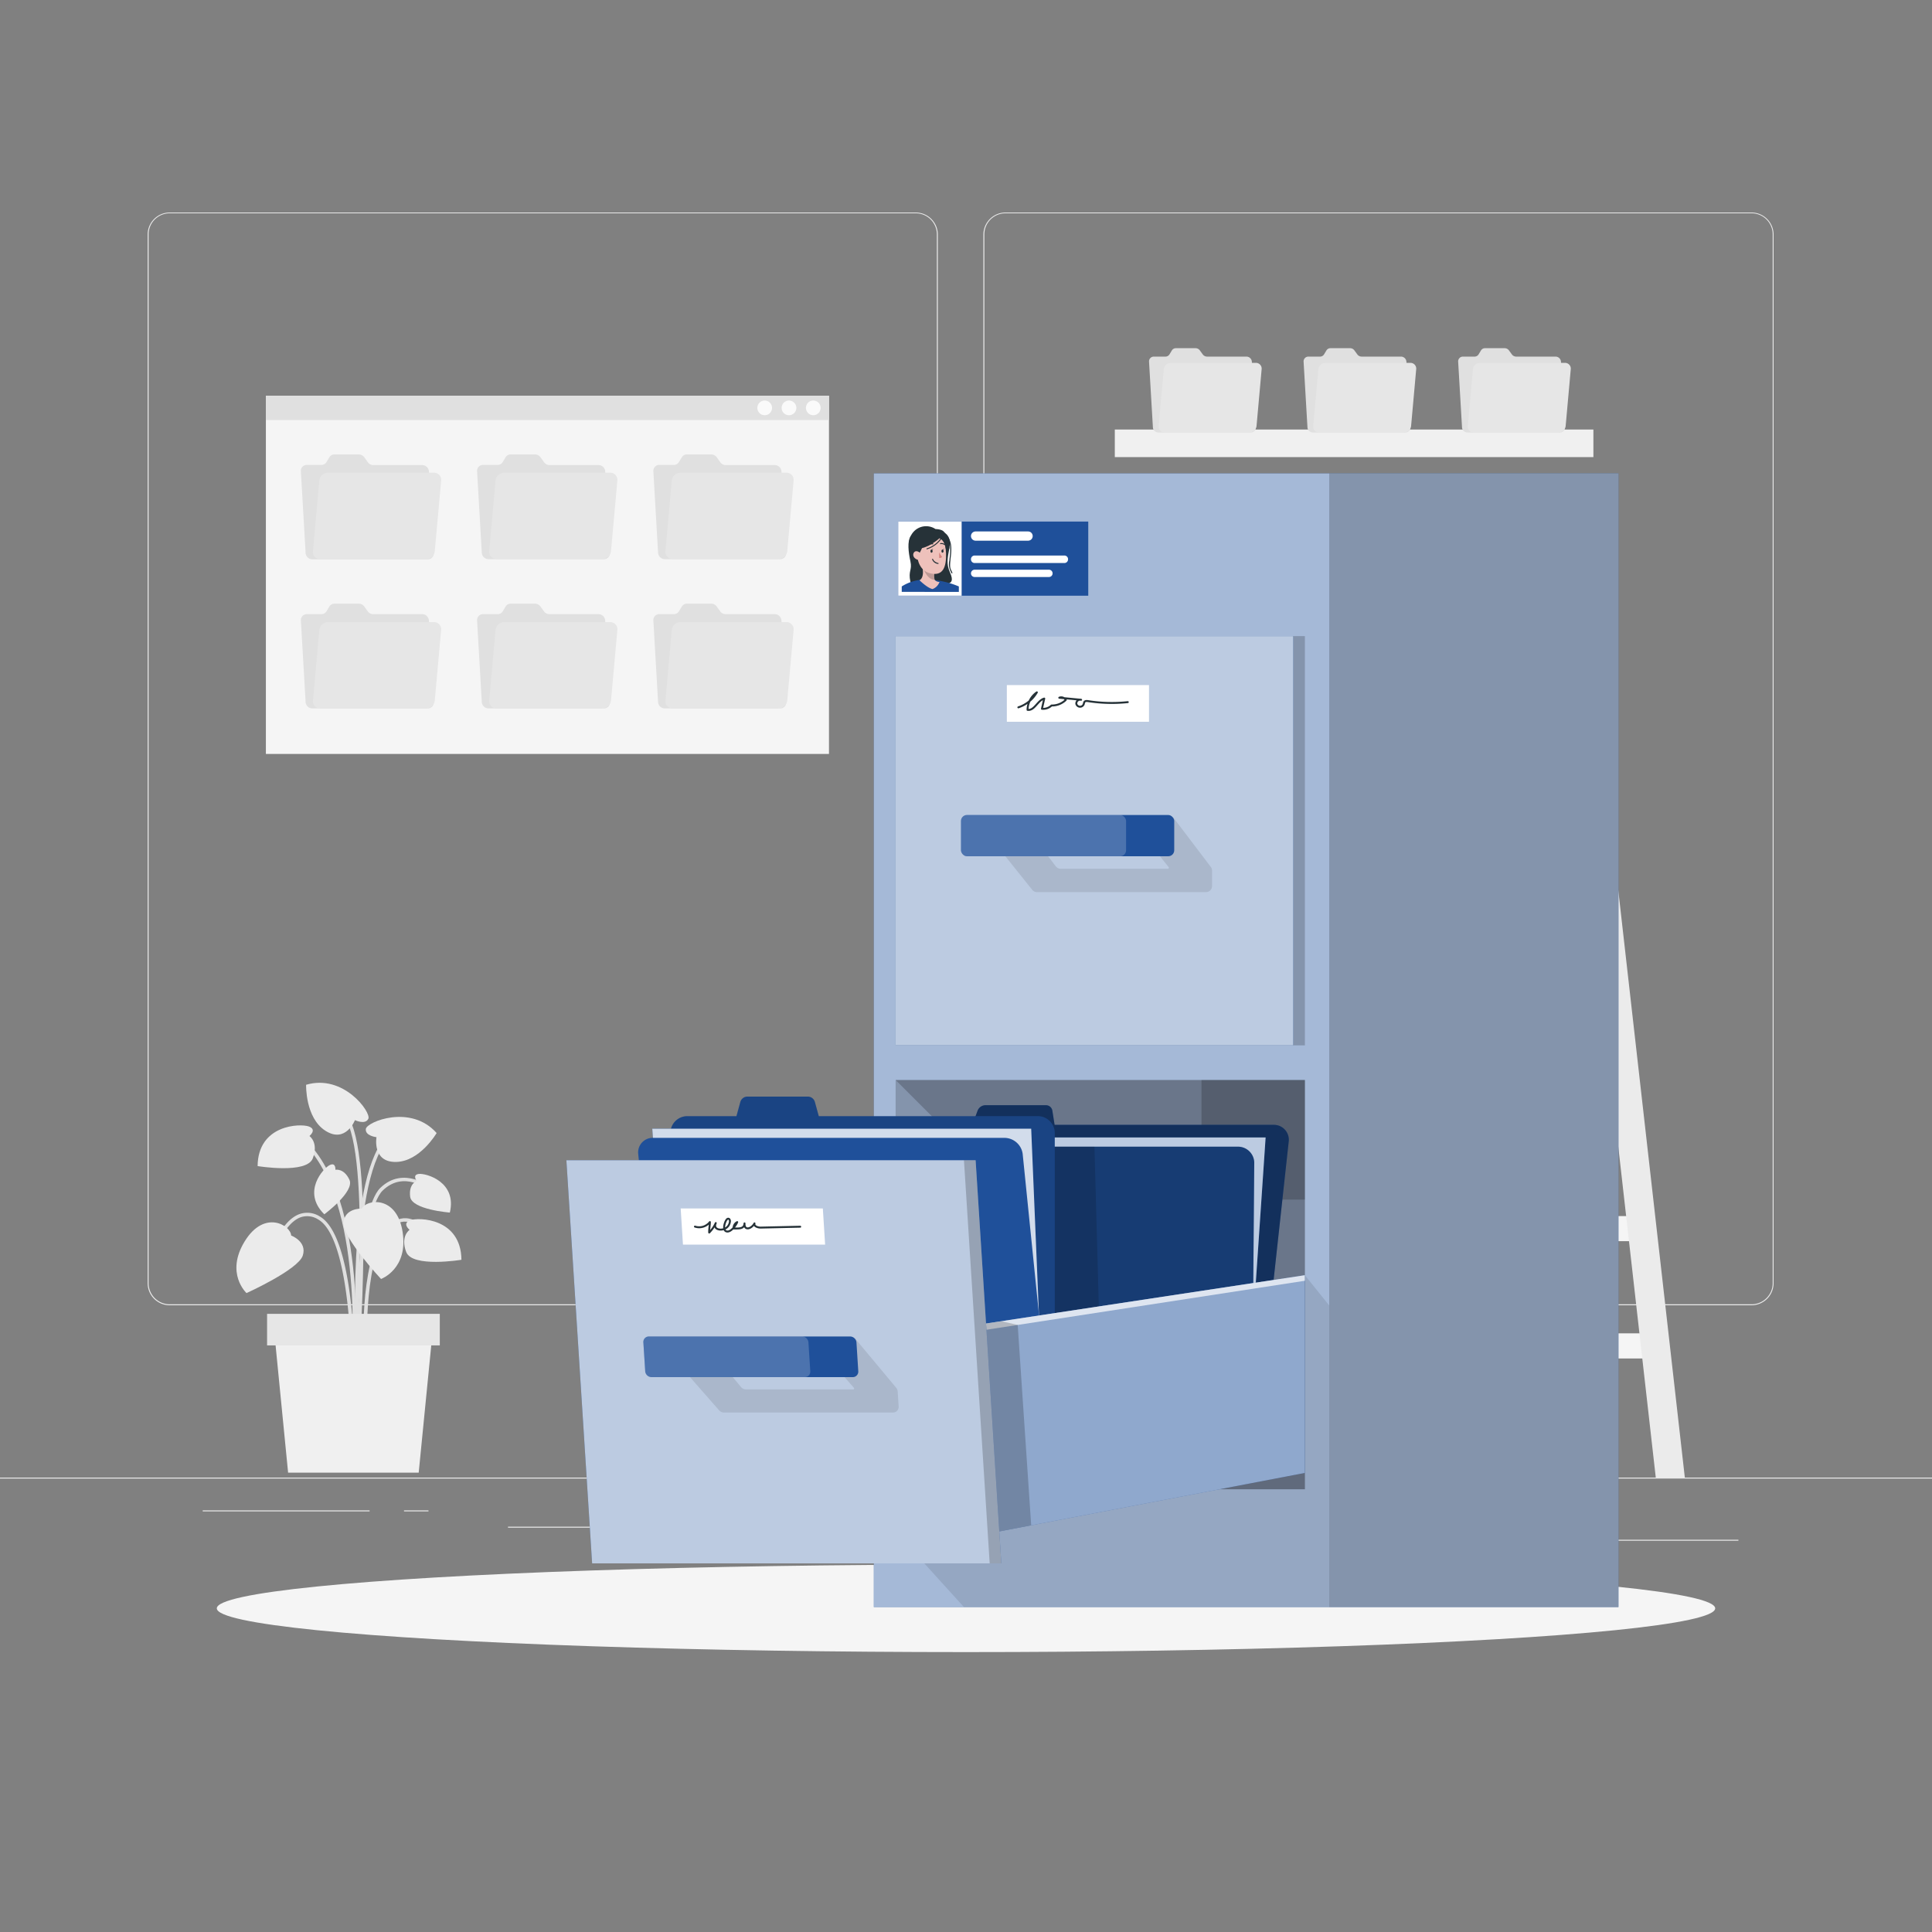 <svg xmlns="http://www.w3.org/2000/svg" viewBox="0 0 500 500"><rect x="0" y="0" width="500" height="500" fill="#808080" stroke="none"/><g id="freepik--background-complete--inject-74"><rect y="382.4" width="500" height="0.25" style="fill:#ebebeb"></rect><rect x="416.78" y="398.49" width="33.12" height="0.25" style="fill:#ebebeb"></rect><rect x="322.53" y="401.21" width="8.69" height="0.25" style="fill:#ebebeb"></rect><rect x="396.59" y="389.21" width="19.19" height="0.25" style="fill:#ebebeb"></rect><rect x="52.46" y="390.89" width="43.19" height="0.25" style="fill:#ebebeb"></rect><rect x="104.56" y="390.89" width="6.33" height="0.25" style="fill:#ebebeb"></rect><rect x="131.47" y="395.11" width="93.68" height="0.25" style="fill:#ebebeb"></rect><path d="M237,337.8H43.91a5.71,5.71,0,0,1-5.7-5.71V60.66A5.71,5.71,0,0,1,43.91,55H237a5.71,5.71,0,0,1,5.71,5.71V332.09A5.71,5.71,0,0,1,237,337.8ZM43.91,55.2a5.46,5.46,0,0,0-5.45,5.46V332.09a5.46,5.46,0,0,0,5.45,5.46H237a5.47,5.47,0,0,0,5.46-5.46V60.66A5.47,5.47,0,0,0,237,55.2Z" style="fill:#ebebeb"></path><path d="M453.31,337.8H260.21a5.72,5.72,0,0,1-5.71-5.71V60.66A5.72,5.72,0,0,1,260.21,55h193.1A5.71,5.71,0,0,1,459,60.66V332.09A5.71,5.71,0,0,1,453.31,337.8ZM260.21,55.2a5.47,5.47,0,0,0-5.46,5.46V332.09a5.47,5.47,0,0,0,5.46,5.46h193.1a5.47,5.47,0,0,0,5.46-5.46V60.66a5.47,5.47,0,0,0-5.46-5.46Z" style="fill:#ebebeb"></path><polygon points="359.66 169.43 407.69 169.43 406.95 162.94 358.92 162.94 359.66 169.43" style="fill:#f5f5f5"></polygon><polygon points="363.1 199.79 411.13 199.79 410.39 193.3 362.36 193.3 363.1 199.79" style="fill:#f5f5f5"></polygon><polygon points="366.54 230.15 414.57 230.15 413.83 223.65 365.8 223.65 366.54 230.15" style="fill:#f5f5f5"></polygon><polygon points="369.97 260.5 418.01 260.5 417.27 254.01 369.24 254.01 369.97 260.5" style="fill:#f5f5f5"></polygon><polygon points="373.41 290.86 421.44 290.86 420.71 284.36 372.68 284.36 373.41 290.86" style="fill:#f5f5f5"></polygon><polygon points="376.85 321.21 424.88 321.21 424.15 314.72 376.12 314.72 376.85 321.21" style="fill:#f5f5f5"></polygon><polygon points="380.29 351.57 428.32 351.57 427.59 345.07 379.56 345.07 380.29 351.57" style="fill:#f5f5f5"></polygon><polygon points="428.52 382.45 436.04 382.45 409.7 150.02 402.18 150.02 428.52 382.45" style="fill:#ebebeb"></polygon><polygon points="379.57 382.45 387.1 382.45 360.76 150.02 353.24 150.02 379.57 382.45" style="fill:#ebebeb"></polygon><rect x="288.5" y="111.15" width="123.86" height="7.14" transform="translate(700.87 229.45) rotate(180)" style="fill:#f0f0f0"></rect><path d="M311.26,91.7l-.73-1a1.38,1.38,0,0,0-1.12-.59h-5.08a1.22,1.22,0,0,0-1.06.59l-.6,1a1.23,1.23,0,0,1-1.06.59h-3a1.23,1.23,0,0,0-1.24,1.32l1,17a1.41,1.41,0,0,0,1.38,1.32h24a1.22,1.22,0,0,0,1.23-1.32l-1-17a1.41,1.41,0,0,0-1.38-1.32H312.38A1.38,1.38,0,0,1,311.26,91.7Z" style="fill:#e0e0e0"></path><path d="M325,93.91H303a1.85,1.85,0,0,0-1.81,1.65l-1.33,14.7a1.49,1.49,0,0,0,1.52,1.65h22a1.85,1.85,0,0,0,1.81-1.65l1.32-14.7A1.48,1.48,0,0,0,325,93.91Z" style="fill:#e6e6e6"></path><path d="M351.26,91.7l-.73-1a1.38,1.38,0,0,0-1.12-.59h-5.08a1.22,1.22,0,0,0-1.06.59l-.6,1a1.23,1.23,0,0,1-1.06.59h-3a1.23,1.23,0,0,0-1.24,1.32l1,17a1.41,1.41,0,0,0,1.38,1.32h24a1.22,1.22,0,0,0,1.23-1.32l-1-17a1.41,1.41,0,0,0-1.38-1.32H352.38A1.38,1.38,0,0,1,351.26,91.7Z" style="fill:#e0e0e0"></path><path d="M365,93.91H343a1.85,1.85,0,0,0-1.81,1.65l-1.33,14.7a1.49,1.49,0,0,0,1.52,1.65h22a1.85,1.85,0,0,0,1.81-1.65l1.32-14.7A1.48,1.48,0,0,0,365,93.91Z" style="fill:#e6e6e6"></path><path d="M391.26,91.7l-.73-1a1.38,1.38,0,0,0-1.12-.59h-5.08a1.22,1.22,0,0,0-1.06.59l-.6,1a1.23,1.23,0,0,1-1.06.59h-3a1.23,1.23,0,0,0-1.24,1.32l1,17a1.41,1.41,0,0,0,1.38,1.32h24a1.22,1.22,0,0,0,1.23-1.32l-1-17a1.41,1.41,0,0,0-1.38-1.32H392.38A1.38,1.38,0,0,1,391.26,91.7Z" style="fill:#e0e0e0"></path><path d="M405,93.91H383a1.85,1.85,0,0,0-1.81,1.65l-1.33,14.7a1.49,1.49,0,0,0,1.52,1.65h22a1.85,1.85,0,0,0,1.81-1.65l1.32-14.7A1.48,1.48,0,0,0,405,93.91Z" style="fill:#e6e6e6"></path><rect x="68.81" y="102.42" width="145.73" height="92.7" style="fill:#f5f5f5"></rect><rect x="68.81" y="102.42" width="145.73" height="6.28" style="fill:#e0e0e0"></rect><path d="M212.38,105.56a1.9,1.9,0,1,1-1.9-1.9A1.9,1.9,0,0,1,212.38,105.56Z" style="fill:#fafafa"></path><path d="M206.09,105.56a1.9,1.9,0,1,1-1.9-1.9A1.9,1.9,0,0,1,206.09,105.56Z" style="fill:#fafafa"></path><path d="M199.8,105.56a1.9,1.9,0,1,1-1.89-1.9A1.89,1.89,0,0,1,199.8,105.56Z" style="fill:#fafafa"></path><path d="M95.17,119.59l-.9-1.25a1.73,1.73,0,0,0-1.4-.73H86.55a1.51,1.51,0,0,0-1.31.73l-.75,1.25a1.54,1.54,0,0,1-1.32.73H79.4A1.52,1.52,0,0,0,77.87,122l1.22,21.11a1.75,1.75,0,0,0,1.72,1.64h29.9a1.52,1.52,0,0,0,1.53-1.64L111,122a1.75,1.75,0,0,0-1.72-1.64H96.56A1.75,1.75,0,0,1,95.17,119.59Z" style="fill:#e0e0e0"></path><path d="M112.29,122.33H84.9a2.31,2.31,0,0,0-2.26,2L81,142.66a1.85,1.85,0,0,0,1.88,2.05h27.39a2.29,2.29,0,0,0,2.25-2.05l1.65-18.28A1.85,1.85,0,0,0,112.29,122.33Z" style="fill:#e6e6e6"></path><path d="M140.78,119.59l-.9-1.25a1.73,1.73,0,0,0-1.4-.73h-6.32a1.51,1.51,0,0,0-1.31.73l-.75,1.25a1.54,1.54,0,0,1-1.32.73H125a1.52,1.52,0,0,0-1.53,1.64l1.22,21.11a1.75,1.75,0,0,0,1.72,1.64h29.9a1.52,1.52,0,0,0,1.53-1.64L156.63,122a1.75,1.75,0,0,0-1.72-1.64H142.17A1.75,1.75,0,0,1,140.78,119.59Z" style="fill:#e0e0e0"></path><path d="M157.9,122.33H130.51a2.3,2.3,0,0,0-2.26,2l-1.64,18.28a1.84,1.84,0,0,0,1.88,2.05h27.39a2.29,2.29,0,0,0,2.25-2.05l1.65-18.28A1.85,1.85,0,0,0,157.9,122.33Z" style="fill:#e6e6e6"></path><path d="M186.39,119.59l-.9-1.25a1.73,1.73,0,0,0-1.4-.73h-6.32a1.51,1.51,0,0,0-1.31.73l-.76,1.25a1.52,1.52,0,0,1-1.31.73h-3.77a1.52,1.52,0,0,0-1.53,1.64l1.22,21.11a1.75,1.75,0,0,0,1.72,1.64h29.9a1.52,1.52,0,0,0,1.53-1.64L202.24,122a1.75,1.75,0,0,0-1.72-1.64H187.78A1.73,1.73,0,0,1,186.39,119.59Z" style="fill:#e0e0e0"></path><path d="M203.5,122.33H176.11a2.3,2.3,0,0,0-2.25,2l-1.64,18.28a1.84,1.84,0,0,0,1.88,2.05h27.39a2.29,2.29,0,0,0,2.25-2.05l1.65-18.28A1.85,1.85,0,0,0,203.5,122.33Z" style="fill:#e6e6e6"></path><path d="M95.17,158.21l-.9-1.24a1.74,1.74,0,0,0-1.4-.74H86.55a1.51,1.51,0,0,0-1.31.74l-.75,1.24a1.52,1.52,0,0,1-1.32.73H79.4a1.53,1.53,0,0,0-1.53,1.65l1.22,21.11a1.75,1.75,0,0,0,1.72,1.64h29.9a1.53,1.53,0,0,0,1.53-1.64L111,160.59a1.75,1.75,0,0,0-1.72-1.65H96.56A1.72,1.72,0,0,1,95.17,158.21Z" style="fill:#e0e0e0"></path><path d="M112.29,161H84.9a2.31,2.31,0,0,0-2.26,2L81,181.29a1.85,1.85,0,0,0,1.88,2.05h27.39a2.3,2.3,0,0,0,2.25-2.05L114.17,163A1.85,1.85,0,0,0,112.29,161Z" style="fill:#e6e6e6"></path><path d="M140.78,158.21l-.9-1.24a1.74,1.74,0,0,0-1.4-.74h-6.32a1.51,1.51,0,0,0-1.31.74l-.75,1.24a1.52,1.52,0,0,1-1.32.73H125a1.52,1.52,0,0,0-1.53,1.65l1.22,21.11a1.75,1.75,0,0,0,1.72,1.64h29.9a1.53,1.53,0,0,0,1.53-1.64l-1.22-21.11a1.75,1.75,0,0,0-1.72-1.65H142.17A1.72,1.72,0,0,1,140.78,158.21Z" style="fill:#e0e0e0"></path><path d="M157.9,161H130.51a2.3,2.3,0,0,0-2.26,2l-1.64,18.28a1.85,1.85,0,0,0,1.88,2.05h27.39a2.3,2.3,0,0,0,2.25-2.05L159.78,163A1.85,1.85,0,0,0,157.9,161Z" style="fill:#e6e6e6"></path><path d="M186.39,158.21l-.9-1.24a1.74,1.74,0,0,0-1.4-.74h-6.32a1.51,1.51,0,0,0-1.31.74l-.76,1.24a1.49,1.49,0,0,1-1.31.73h-3.77a1.52,1.52,0,0,0-1.53,1.65l1.22,21.11a1.75,1.75,0,0,0,1.72,1.64h29.9a1.53,1.53,0,0,0,1.53-1.64l-1.22-21.11a1.75,1.75,0,0,0-1.72-1.65H187.78A1.71,1.71,0,0,1,186.39,158.21Z" style="fill:#e0e0e0"></path><path d="M203.5,161H176.11a2.3,2.3,0,0,0-2.25,2l-1.64,18.28a1.85,1.85,0,0,0,1.88,2.05h27.39a2.3,2.3,0,0,0,2.25-2.05L205.39,163A1.85,1.85,0,0,0,203.5,161Z" style="fill:#e6e6e6"></path><path d="M92.2,348.72c0-.35,1.19-35.11,6.84-40.61,5.5-5.34,11.81-.2,12.08,0l.56-.68c-.07-.06-7.19-5.88-13.26,0-5.9,5.74-7.06,39.76-7.1,41.21Z" style="fill:#e0e0e0"></path><path d="M91.71,355.55c.05-.42,3.87-41.73-11.22-59l-.67.58c14.84,17,11.05,58,11,58.37Z" style="fill:#e0e0e0"></path><path d="M92.27,351.18l.89-.06c0-.47-3-47,8.11-57.14l-.6-.65C89.29,303.79,92.15,349.25,92.27,351.18Z" style="fill:#e0e0e0"></path><path d="M90.83,351.15h.89c0-1.29-.37-31.41-8.93-36.31a6,6,0,0,0-5.53-.54c-5.18,2.14-7.74,11.34-7.85,11.74l.86.23c0-.09,2.55-9.18,7.33-11.16a5.22,5.22,0,0,1,4.75.49C90.47,320.26,90.83,350.84,90.83,351.15Z" style="fill:#e0e0e0"></path><path d="M94.16,351.17l.89-.05c0-.23-1.29-23.8,5.07-32.11,1.54-2,3.21-3,5-2.84,4.17.29,7.66,6.39,7.7,6.45l.77-.44c-.16-.27-3.77-6.57-8.41-6.9-2.08-.14-4,.93-5.75,3.2C92.85,327,94.11,350.19,94.16,351.17Z" style="fill:#e0e0e0"></path><path d="M92.77,354.38c.17-2.29,4.16-56.1-2.85-65.58l-.72.52c6.82,9.22,2.73,64.44,2.69,65Z" style="fill:#e0e0e0"></path><path d="M75.35,319.75s4.21,1.55,3,5.21-14.55,9.69-14.55,9.69-5.57-5.11-.46-13.41S75.24,317.13,75.35,319.75Z" style="fill:#ebebeb"></path><path d="M93.64,312.78s-4.48-.19-4.74,3.67S98.61,331,98.61,331s7.1-2.57,5.58-12.2S94.75,310.41,93.64,312.78Z" style="fill:#ebebeb"></path><path d="M97.43,294.3s-3-.32-2.75-2.14,11.61-6.5,18.32,1.07c0,0-4.3,7.38-10.51,7.48S97.43,294.3,97.43,294.3Z" style="fill:#ebebeb"></path><path d="M91.86,289.89s2.71,1.3,3.47-.37-6.42-11.65-16.11-8.78c0,0-.26,8.54,5,11.9S91.86,289.89,91.86,289.89Z" style="fill:#ebebeb"></path><path d="M106,318.28s-2.06-1.67.16-2.48,13.14-.58,13.26,10.23c0,0-12.71,2.11-14.29-2S106,318.28,106,318.28Z" style="fill:#ebebeb"></path><path d="M80.08,294s2.06-1.66-.16-2.47S66.78,291,66.67,301.78c0,0,12.71,2.12,14.28-2S80.08,294,80.08,294Z" style="fill:#ebebeb"></path><path d="M86.8,302.74s.18-2-1.45-1.23-7.32,6.93-1.42,12.75c0,0,7.93-5.87,6.5-8.94S86.8,302.74,86.8,302.74Z" style="fill:#ebebeb"></path><path d="M107.84,305.62s-1.23-1.61.58-1.81,9.89,2,8,10c0,0-9.85-.74-10.27-4.1S107.84,305.62,107.84,305.62Z" style="fill:#ebebeb"></path><polygon points="74.56 381.12 108.36 381.12 112.01 344.11 70.92 344.11 74.56 381.12" style="fill:#f0f0f0"></polygon><rect x="69.11" y="340.03" width="44.7" height="8.17" transform="translate(182.93 688.22) rotate(180)" style="fill:#e6e6e6"></rect></g><g id="freepik--Shadow--inject-74"><ellipse id="freepik--path--inject-74" cx="250" cy="416.24" rx="193.89" ry="11.32" style="fill:#f5f5f5"></ellipse></g><g id="freepik--filing-cabinet--inject-74"><rect x="226.15" y="122.52" width="192.7" height="293.39" style="fill:#1F509A"></rect><rect x="226.15" y="122.52" width="192.7" height="293.39" style="fill:#fff;opacity:0.6"></rect><rect x="344.01" y="122.52" width="74.84" height="293.39" style="opacity:0.2;isolation:isolate"></rect><rect x="231.79" y="279.51" width="105.91" height="105.91" style="opacity:0.2;isolation:isolate"></rect><rect x="310.95" y="279.51" width="26.75" height="105.91" style="opacity:0.2;isolation:isolate"></rect><polygon points="231.79 279.51 262.74 310.45 310.94 310.45 337.7 310.45 337.7 279.51 231.79 279.51" style="opacity:0.2;isolation:isolate"></polygon><rect x="231.79" y="164.63" width="105.91" height="105.91" style="opacity:0.2;isolation:isolate"></rect><rect x="231.79" y="164.63" width="102.89" height="105.91" style="fill:#1F509A"></rect><rect x="231.79" y="164.63" width="102.89" height="105.91" style="fill:#fff;opacity:0.7"></rect><rect x="260.57" y="177.3" width="36.79" height="9.49" style="fill:#fff"></rect><path d="M313.39,224.41l-9.74-12.84h-1.94v8.72h-2.57l3.31,4.12a.27.27,0,0,1-.21.43H274.5a1.61,1.61,0,0,1-1.26-.63l-3-3.92H259.14l8,10a1.6,1.6,0,0,0,1.24.59h43.72a1.58,1.58,0,0,0,1.58-1.58v-3.95A1.58,1.58,0,0,0,313.39,224.41Z" style="opacity:0.1;isolation:isolate"></path><rect x="248.7" y="210.92" width="55.19" height="10.68" rx="1.55" style="fill:#1F509A"></rect><rect x="248.7" y="210.92" width="42.73" height="10.68" rx="1.55" style="fill:#fff;opacity:0.2"></rect><path d="M263.55,183.06a8.69,8.69,0,0,0,4.79-3.88,5.61,5.61,0,0,0-2.41,4.53c1.78.28,2.58-2.44,4.32-2.92l-.6,2.64a3.14,3.14,0,0,0,2.49-.85,5.11,5.11,0,0,0,3.68-1.44,1.36,1.36,0,0,0-1.68-.57l5.65.53a1,1,0,0,0-1.24,1.05,1,1,0,0,0,1.6.53,1,1,0,0,0,.34-.52,1.69,1.69,0,0,1,.16-.51c.2-.28.61-.25.94-.2a39.76,39.76,0,0,0,10.28.26" style="fill:none;stroke:#263238;stroke-linecap:round;stroke-linejoin:round;stroke-width:0.5px"></path><polygon points="337.7 330.02 344.01 337.87 344.01 415.91 249.47 415.91 226.15 390.21 337.7 330.02" style="opacity:0.1;isolation:isolate"></polygon><rect x="232.45" y="134.98" width="49.19" height="19.19" style="fill:#1F509A"></rect><rect x="232.45" y="134.98" width="16.42" height="19.19" style="fill:#fff"></rect><path d="M245.73,141.68c-.53,2.92-.84,4.24.11,6.42s.44,2.67-.61,3-9,2.34-9.62-.55.52-2.94,0-5.3-.84-5.15.08-6.5S245.73,141.68,245.73,141.68Z" style="fill:#263238"></path><path d="M233.37,151.77a11.59,11.59,0,0,1,6.72-1.79,23,23,0,0,1,8.06,1.79v1.41H233.37Z" style="fill:#1F509A"></path><path d="M243.14,150.6a3,3,0,0,1-1.81,1.85c-1.38-.3-3.36-2.28-3.36-2.28,1.17-.67.94-2.62.67-3.8v0a8.87,8.87,0,0,0-.24-.88.1.1,0,0,1,0,0l1.47-.22,2.17,1.92s0,.15-.08.38a5.86,5.86,0,0,0-.11,2.32,1,1,0,0,0,.12.25A1.51,1.51,0,0,0,243.14,150.6Z" style="fill:#eec1bb"></path><path d="M242,150.06a2.46,2.46,0,0,1-.72-.12c-1.39-.43-2.21-2.37-2.59-3.57v0a7.52,7.52,0,0,1-.24-.88.1.1,0,0,1,0,0l3.56,2.08a5.86,5.86,0,0,0-.11,2.32A1,1,0,0,0,242,150.06Z" style="opacity:0.2;isolation:isolate"></path><path d="M241.62,137.09s3.77-.12,4.17,2.94a4.63,4.63,0,0,1-2.06,4.52Z" style="fill:#263238"></path><path d="M241.13,138.66c2.78.11,3.61,1.63,3.7,4.5.12,3.58-.77,6.09-4.21,5.19C235.94,147.13,236.52,138.48,241.13,138.66Z" style="fill:#eec1bb"></path><path d="M243.05,142.93a5.58,5.58,0,0,0,.76,1.18.77.77,0,0,1-.75.29Z" style="fill:#d4827d"></path><path d="M241.36,142.64c0,.23-.13.41-.29.41s-.27-.19-.27-.42.13-.41.29-.41S241.36,142.41,241.36,142.64Z" style="fill:#263238"></path><path d="M241,142.23l.5-.19S241.27,142.46,241,142.23Z" style="fill:#263238"></path><path d="M244.19,142.63c0,.23-.13.42-.28.41s-.27-.19-.27-.41.13-.41.28-.41S244.2,142.41,244.19,142.63Z" style="fill:#263238"></path><path d="M243.86,142.23l.5-.19S244.11,142.45,243.86,142.23Z" style="fill:#263238"></path><path d="M240.18,141.22a.11.11,0,0,1-.08,0,.13.13,0,0,1,0-.18,1.53,1.53,0,0,1,1.33-.41.12.12,0,0,1,.11.14.14.14,0,0,1-.15.11,1.26,1.26,0,0,0-1.1.33A.13.13,0,0,1,240.18,141.22Z" style="fill:#263238"></path><path d="M244.52,141.08l-.07,0a1.21,1.21,0,0,0-1-.26.13.13,0,0,1-.16-.08.13.13,0,0,1,.08-.16,1.41,1.41,0,0,1,1.22.29.14.14,0,0,1,0,.18A.12.12,0,0,1,244.52,141.08Z" style="fill:#263238"></path><path d="M237.91,143.22a8.31,8.31,0,0,0,1.26-4s5.59-2,5.65,3.56c0,0,.73-4.94-4-5.23s-5.56,5.66-3.18,7.84C237.6,145.39,237.06,144.62,237.91,143.22Z" style="fill:#263238"></path><path d="M242.11,136.92s1.58,0,2.16.68-3.65,4.11-6.09,4.31c0,0-1.11,2.18-.58,3.48,0,0-2.56-.79-2.3-4.92A4.38,4.38,0,0,1,242.11,136.92Z" style="fill:#263238"></path><path d="M238.35,143.82a1.23,1.23,0,0,0-1.27-1.16c-.87.06-1.34,1.81.78,2.32C238.16,145.05,238.35,144.76,238.35,143.82Z" style="fill:#eec1bb"></path><path d="M239.9,142.16a.13.13,0,0,1-.12-.1.11.11,0,0,1,.09-.15,6.89,6.89,0,0,0,4.38-4.13.13.13,0,0,1,.24.08,7.14,7.14,0,0,1-4.56,4.29Z" style="fill:#263238"></path><path d="M242.75,145.94h0a1.81,1.81,0,0,1-1.52-1.17.13.13,0,0,1,.09-.15.13.13,0,0,1,.16.09s.2.74,1.33,1a.13.13,0,0,1,.09.15A.12.12,0,0,1,242.75,145.94Z" style="fill:#263238"></path><path d="M246.34,148.39a.13.13,0,0,1-.12-.09,3,3,0,0,0-.22-.48,4.18,4.18,0,0,1-.29-2.85l0-.19c.28-2.23.59-4.76-1.17-6.32a.12.12,0,0,1,0-.17.13.13,0,0,1,.18,0c1.87,1.64,1.54,4.24,1.26,6.53l0,.19c-.22,1.76,0,2.22.27,2.7a4.28,4.28,0,0,1,.22.52.12.12,0,0,1-.07.16Z" style="fill:#263238"></path><path d="M266.07,139.93H252.49a1.2,1.2,0,0,1-1.2-1.2h0a1.19,1.19,0,0,1,1.2-1.19h13.58a1.19,1.19,0,0,1,1.19,1.19h0A1.19,1.19,0,0,1,266.07,139.93Z" style="fill:#fff"></path><path d="M275.47,145.71H252.23a.94.94,0,0,1-.94-.94h0a.94.94,0,0,1,.94-1h23.24a.94.94,0,0,1,.94,1h0A.94.94,0,0,1,275.47,145.71Z" style="fill:#fff"></path><path d="M271.47,149.33H252.23a.94.94,0,0,1-.94-.94h0a.94.94,0,0,1,.94-.95h19.24a.94.94,0,0,1,.94.95h0A.94.94,0,0,1,271.47,149.33Z" style="fill:#fff"></path><path d="M329.61,291.11H272.93l-.58-3.66a1.67,1.67,0,0,0-1.69-1.42H255a2.2,2.2,0,0,0-2,1.42l-1.37,3.66H238.91a5,5,0,0,0-4.87,4.4l-7.75,71a3.87,3.87,0,0,0,3.91,4.41h90.7a5,5,0,0,0,4.86-4.41l7.75-71A3.86,3.86,0,0,0,329.61,291.11Z" style="fill:#1F509A"></path><path d="M329.61,291.11H272.93l-.58-3.66a1.67,1.67,0,0,0-1.69-1.42H255a2.2,2.2,0,0,0-2,1.42l-1.37,3.66H238.91a5,5,0,0,0-4.87,4.4l-7.75,71a3.87,3.87,0,0,0,3.91,4.41h90.7a5,5,0,0,0,4.86-4.41l7.75-71A3.86,3.86,0,0,0,329.61,291.11Z" style="opacity:0.4;isolation:isolate"></path><polygon points="226.44 368.2 229.48 294.38 327.54 294.38 322.66 366.58 226.44 368.2" style="fill:#1F509A"></polygon><polygon points="226.44 368.2 229.48 294.38 327.54 294.38 322.66 366.58 226.44 368.2" style="fill:#fff;opacity:0.7"></polygon><path d="M319.64,371.2H228.93a4.22,4.22,0,0,1-4.35-4.11l.55-66.22a4.28,4.28,0,0,1,4.41-4.11h90.71a4.22,4.22,0,0,1,4.35,4.11l-.54,66.22A4.3,4.3,0,0,1,319.64,371.2Z" style="fill:#1F509A"></path><path d="M319.64,371.2H228.93a4.22,4.22,0,0,1-4.35-4.11l.55-66.22a4.28,4.28,0,0,1,4.41-4.11h90.71a4.22,4.22,0,0,1,4.35,4.11l-.54,66.22A4.3,4.3,0,0,1,319.64,371.2Z" style="opacity:0.25;isolation:isolate"></path><polygon points="283.24 296.76 285.08 363.94 235.45 363.94 232.57 296.76 283.24 296.76" style="opacity:0.15;isolation:isolate"></polygon><path d="M268.58,288.86H211.9l-1-3.64a1.9,1.9,0,0,0-1.84-1.42H193.43a1.9,1.9,0,0,0-1.84,1.42l-1,3.64H177.88a4.38,4.38,0,0,0-4.38,4.38v70.64a4.38,4.38,0,0,0,4.38,4.38h90.7a4.39,4.39,0,0,0,4.39-4.38V293.24A4.39,4.39,0,0,0,268.58,288.86Z" style="fill:#1F509A"></path><path d="M268.58,288.86H211.9l-1-3.64a1.9,1.9,0,0,0-1.84-1.42H193.43a1.9,1.9,0,0,0-1.84,1.42l-1,3.64H177.88a4.38,4.38,0,0,0-4.38,4.38v70.64a4.38,4.38,0,0,0,4.38,4.38h90.7a4.39,4.39,0,0,0,4.39-4.38V293.24A4.39,4.39,0,0,0,268.58,288.86Z" style="opacity:0.15;isolation:isolate"></path><polygon points="173.83 365.56 168.81 292.11 266.87 292.11 269.87 363.94 173.83 365.56" style="fill:#1F509A"></polygon><polygon points="173.83 365.56 168.81 292.11 266.87 292.11 269.87 363.94 173.83 365.56" style="fill:#fff;opacity:0.8"></polygon><path d="M267.35,368.54h-90.7a4.81,4.81,0,0,1-4.8-4.09l-6.69-65.88a3.77,3.77,0,0,1,4-4.09h90.71a4.79,4.79,0,0,1,4.79,4.09l6.69,65.88A3.77,3.77,0,0,1,267.35,368.54Z" style="fill:#1F509A"></path><polygon points="243.72 344.26 337.7 330.02 337.7 381.19 250.6 397.86 243.72 344.26" style="fill:#1F509A"></polygon><polygon points="243.72 344.26 337.7 330.02 337.7 381.19 250.6 397.86 243.72 344.26" style="fill:#fff;opacity:0.5"></polygon><polygon points="243.72 344.26 245.04 345.71 337.7 331.46 337.7 330.02 243.72 344.26" style="fill:#fff;opacity:0.7"></polygon><polygon points="259.14 341.93 263.38 342.89 266.87 394.75 250.6 397.86 243.72 344.26 259.14 341.93" style="opacity:0.2;isolation:isolate"></polygon><polygon points="259.14 404.6 153.24 404.6 146.58 300.27 252.49 300.27 259.14 404.6" style="fill:#1F509A"></polygon><polygon points="259.14 404.6 153.24 404.6 146.58 300.27 252.49 300.27 259.14 404.6" style="fill:#fff;opacity:0.7"></polygon><polygon points="259.14 404.6 256.13 404.6 249.47 300.27 252.49 300.27 259.14 404.6" style="opacity:0.2;isolation:isolate"></polygon><polygon points="213.54 322.11 176.75 322.11 176.16 312.75 212.95 312.75 213.54 322.11" style="fill:#fff"></polygon><path d="M231.94,359.16l-10.55-12.65h-1.94l.55,8.59h-2.57l3.56,4.06a.25.25,0,0,1-.18.42H193.07a1.72,1.72,0,0,1-1.3-.62l-3.22-3.86H177.43l8.66,9.87a1.7,1.7,0,0,0,1.27.59h43.73a1.46,1.46,0,0,0,1.48-1.56l-.25-3.89A1.69,1.69,0,0,0,231.94,359.16Z" style="opacity:0.1;isolation:isolate"></path><path d="M220.71,356.4H168.62a1.66,1.66,0,0,1-1.64-1.53l-.48-7.47a1.42,1.42,0,0,1,1.45-1.52H220a1.67,1.67,0,0,1,1.65,1.52l.47,7.47A1.42,1.42,0,0,1,220.71,356.4Z" style="fill:#1F509A"></path><path d="M208.25,356.4H168.62a1.66,1.66,0,0,1-1.64-1.53l-.48-7.47a1.42,1.42,0,0,1,1.45-1.52h39.63a1.65,1.65,0,0,1,1.64,1.52l.48,7.47A1.43,1.43,0,0,1,208.25,356.4Z" style="fill:#fff;opacity:0.2"></path><path d="M179.85,317.44a3.52,3.52,0,0,0,3.87-1.17c0,.79-.23,1.81-.18,2.71a8.48,8.48,0,0,0,1.7-2.45c-.74,1.63,1.2,2,2.34,1.46a2.28,2.28,0,0,0,1.33-1.95c0-.26-.11-.58-.37-.63s-.46.17-.59.38c-.46.71-1,2.67.12,2.91s2.42-1.65,2.72-2.42a1.7,1.7,0,0,0-.93,1.66c1.16-.05,2.75.23,2.82-1.33-.1,2.06,1.86,1.36,2.58,0-.23.73.86,1.1,1.62,1.09l10.21-.23" style="fill:none;stroke:#263238;stroke-linecap:round;stroke-linejoin:round;stroke-width:0.5px"></path></g></svg>